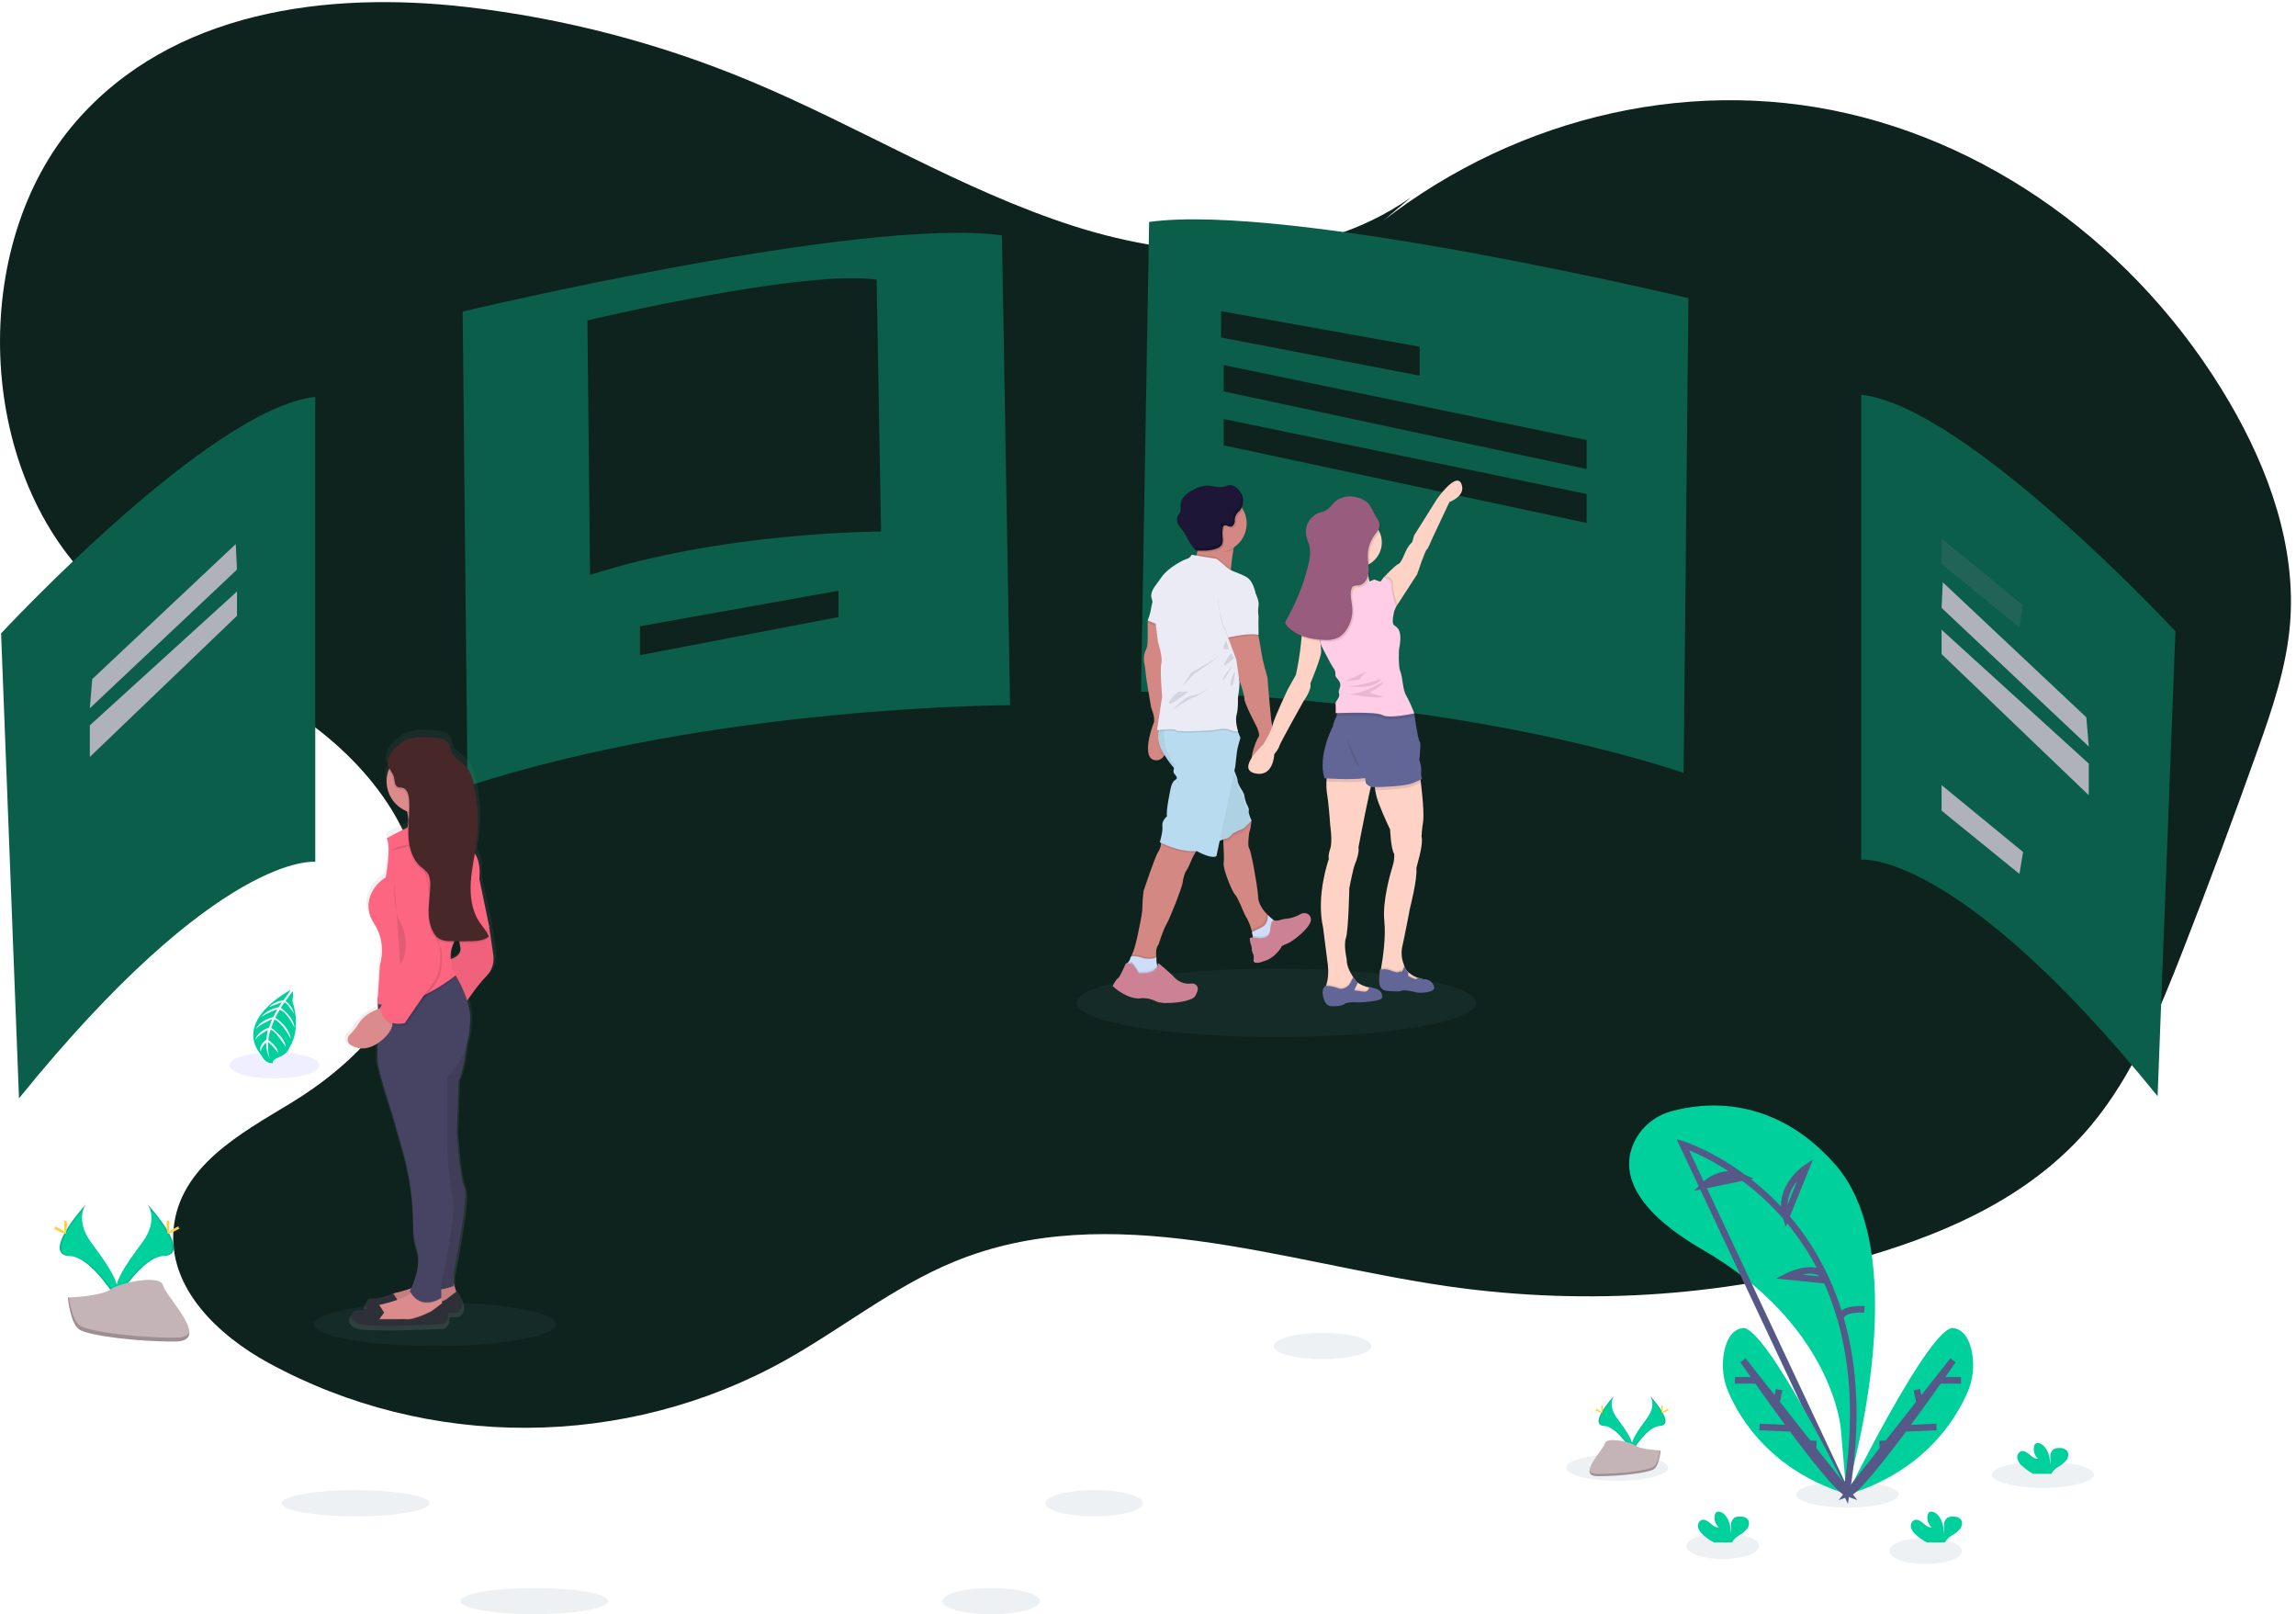 <svg width="175" height="123" viewBox="0 0 175 123" fill="none" xmlns="http://www.w3.org/2000/svg">
<g clip-path="url(#clip0)">
<path d="M107.54 15.04C100.048 20.286 90.33 19.947 81.813 17.217C73.297 14.487 65.473 9.627 57.176 6.174C50.26 3.289 42.974 1.389 35.53 0.53C24.954 -0.679 13.145 0.795 5.777 9.28C-2.428 18.723 -1.798 35.76 7.073 44.434C11.588 48.844 17.499 51.008 22.654 54.451C27.809 57.893 32.584 63.607 32.146 70.249C31.739 76.405 27.013 81.122 22.123 84.085C18.343 86.375 13.689 88.875 13.233 93.615C12.793 98.204 16.707 101.799 20.444 103.843C32.637 110.514 47.66 110.449 59.81 103.681C64.142 101.259 68.121 98.045 72.665 96.169C84.596 91.225 97.745 96.203 110.379 98.022C121.114 99.56 132.055 98.764 142.455 95.688C148.711 93.839 154.992 91.014 159.387 85.751C162.557 81.955 164.532 77.153 166.385 72.409C168.364 67.345 170.265 62.25 172.086 57.127C173.18 54.049 174.256 50.909 174.54 47.614C175.052 41.644 172.894 35.744 169.956 30.704C162.978 18.734 151.227 10.322 138.5 8.185C125.774 6.048 112.31 10.222 102.44 19.354" fill="#0E231E"/>
<path d="M87.585 16.913L86.968 52.715C86.968 52.715 109.311 52.715 128.322 58.887L128.692 22.719C128.692 22.719 98.202 15.43 87.585 16.913ZM76.368 17.938L76.986 53.74C76.986 53.74 54.643 53.74 35.634 59.912L35.263 23.744C35.263 23.744 65.753 16.464 76.368 17.938Z" fill="#0B5E49"/>
<path d="M66.819 21.305L67.151 40.503C67.151 40.503 55.163 40.503 44.973 43.813L44.773 24.417C44.773 24.417 61.126 20.514 66.819 21.305Z" fill="#0E231E"/>
<path d="M141.86 30.082V65.51C141.86 65.51 149.15 64.644 164.451 83.532L165.809 48.104C165.809 48.104 149.884 30.945 141.86 30.082ZM24.03 30.244V65.672C24.03 65.672 16.746 64.806 1.448 83.694L0.083 48.266C0.083 48.266 16.006 31.107 24.029 30.244H24.03Z" fill="#0B5E49"/>
<path d="M93.069 23.712L108.205 26.419V28.624L93.069 25.717V23.712Z" fill="#0E231E"/>
<path d="M63.909 45.015L48.775 47.722V49.927L63.909 47.02V45.015ZM93.27 27.822L120.933 33.536V35.74L93.27 29.827V27.822ZM93.27 31.932L120.933 37.644V39.85L93.27 33.936V31.932Z" fill="#0E231E"/>
<path opacity="0.2" d="M147.987 41.036V42.982L153.921 47.803L154.2 46.134L147.987 41.036Z" fill="#7C7E8C"/>
<path d="M147.987 59.828V61.774L153.921 66.595L154.2 64.926L147.987 59.828ZM148.08 44.373L147.987 46.321L159.205 56.888L159.021 54.664L148.08 44.373ZM147.987 47.99V49.843L159.205 60.598V58.188L147.987 47.99Z" fill="#B0B2BA"/>
<path d="M17.97 41.457L18.063 43.405L6.846 53.972L7.031 51.748L17.97 41.457ZM18.063 45.073V46.927L6.846 57.682V55.272L18.063 45.073Z" fill="#B0B2BA"/>
<path opacity="0.1" d="M33.147 102.569C38.247 102.569 42.381 101.825 42.381 100.907C42.381 99.989 38.247 99.245 33.147 99.245C28.047 99.245 23.913 99.989 23.913 100.907C23.913 101.825 28.047 102.569 33.147 102.569Z" fill="#4E6F8A"/>
<path d="M11.248 91.768C11.248 91.768 12.137 92.931 10.836 94.684C9.536 96.437 8.463 97.924 8.892 99.019C8.892 99.019 10.854 95.757 12.456 95.711C14.058 95.666 13.006 93.738 11.248 91.768Z" fill="#00D09C"/>
<path opacity="0.1" d="M11.248 91.768C11.326 91.88 11.387 92.003 11.429 92.133C12.988 93.963 13.819 95.673 12.32 95.716C10.925 95.755 9.242 98.251 8.85 98.882C8.863 98.929 8.88 98.977 8.897 99.024C8.897 99.024 10.859 95.761 12.461 95.716C14.063 95.671 13.005 93.738 11.248 91.768Z" fill="black"/>
<path d="M12.902 93.252C12.902 93.662 12.856 93.994 12.8 93.994C12.743 93.994 12.696 93.662 12.696 93.252C12.696 92.842 12.754 93.035 12.811 93.035C12.868 93.035 12.901 92.841 12.901 93.252H12.902Z" fill="#FFD037"/>
<path d="M13.47 93.738C13.11 93.934 12.796 94.052 12.769 94.004C12.741 93.955 13.012 93.754 13.371 93.558C13.731 93.362 13.589 93.505 13.616 93.558C13.644 93.612 13.83 93.544 13.47 93.738Z" fill="#FFD037"/>
<path d="M6.546 91.768C6.546 91.768 5.66 92.928 6.956 94.689C8.252 96.449 9.33 97.929 8.9 99.024C8.9 99.024 6.938 95.761 5.336 95.716C3.734 95.671 4.79 93.738 6.546 91.768Z" fill="#00D09C"/>
<path opacity="0.1" d="M6.546 91.768C6.469 91.88 6.408 92.003 6.365 92.133C4.807 93.963 3.975 95.673 5.474 95.716C6.87 95.755 8.552 98.251 8.944 98.882C8.931 98.93 8.916 98.978 8.897 99.024C8.897 99.024 6.935 95.761 5.333 95.716C3.731 95.671 4.79 93.738 6.546 91.768Z" fill="black"/>
<path d="M4.892 93.252C4.892 93.662 4.938 93.994 4.994 93.994C5.051 93.994 5.098 93.662 5.098 93.252C5.098 92.842 5.04 93.035 4.983 93.035C4.926 93.035 4.893 92.841 4.893 93.252H4.892Z" fill="#FFD037"/>
<path d="M4.325 93.738C4.685 93.934 4.998 94.052 5.025 94.004C5.053 93.955 4.782 93.754 4.423 93.558C4.063 93.362 4.206 93.505 4.178 93.558C4.15 93.612 3.966 93.544 4.325 93.738Z" fill="#FFD037"/>
<path d="M5.174 98.872C5.174 98.872 7.663 98.796 8.414 98.262C9.166 97.726 12.241 97.09 12.427 97.947C12.613 98.804 16.166 102.206 13.357 102.228C10.547 102.251 6.83 101.791 6.081 101.334C5.333 100.877 5.174 98.872 5.174 98.872Z" fill="#C5B4B7"/>
<path opacity="0.2" d="M13.407 101.93C10.598 101.953 6.88 101.493 6.132 101.036C5.562 100.689 5.335 99.444 5.259 98.869H5.176C5.176 98.869 5.338 100.876 6.081 101.331C6.825 101.786 10.548 102.248 13.357 102.225C14.167 102.225 14.449 101.93 14.433 101.503C14.321 101.763 14.011 101.926 13.407 101.93Z" fill="black"/>
<path opacity="0.1" d="M97.281 79.025C105.691 79.025 112.509 77.857 112.509 76.417C112.509 74.977 105.691 73.809 97.281 73.809C88.871 73.809 82.053 74.977 82.053 76.417C82.053 77.857 88.871 79.025 97.281 79.025Z" fill="#4E6F8A"/>
<path d="M94.21 41.216C94.135 41.374 94.081 41.541 94.047 41.713L94.018 41.849C93.912 42.438 93.839 43.032 93.798 43.629C93.798 43.629 90.284 43.395 90.893 42.805C91.05 42.642 91.163 42.441 91.217 42.222C91.272 42.014 91.306 41.8 91.319 41.585V41.472C91.327 41.229 91.316 40.986 91.285 40.745C91.285 40.745 92.427 40.745 93.289 40.837C93.869 40.903 94.321 41.018 94.209 41.216H94.21ZM88.118 57.936C86.921 57.897 87.804 55.404 87.942 55.069C88.079 54.733 87.738 53.912 87.738 53.912C87.738 53.912 87.333 51.537 87.333 51.382C87.312 51.058 87.266 50.736 87.196 50.419C87.154 50.096 87.21 49.767 87.358 49.476C87.496 49.261 87.475 48.397 87.475 48.397V47.28L87.742 46.927L88.424 47.575L88.614 47.753L88.948 49.003L88.829 50.795L88.766 52.54L89.179 54.954C89.179 54.954 89.324 57.977 88.119 57.936H88.118Z" fill="#D38884"/>
<path opacity="0.1" d="M88.497 47.871L87.477 47.447V47.281L87.742 46.928L88.426 47.573L88.497 47.871Z" fill="black"/>
<path d="M88.028 45.318C87.897 45.64 87.801 45.976 87.744 46.319C87.691 46.649 87.602 46.971 87.477 47.279L88.611 47.751L88.028 45.318Z" fill="#EBEBF5"/>
<path d="M97.06 70.102L96.967 70.303C96.967 70.303 96.865 70.969 96.865 70.985C96.865 71.001 96.57 71.445 96.57 71.445L95.83 71.607L95.515 71.568C95.499 71.385 95.471 71.203 95.431 71.024C95.325 70.553 95.138 70.104 94.877 69.697C94.877 69.697 94.327 68.343 94.132 68.167C93.936 67.99 93.189 66.203 93.268 65.772C93.31 65.535 93.276 64.742 93.238 64.081C93.205 63.541 93.169 63.088 93.169 63.088L95.034 61.986L95.251 62.328L95.381 62.53C95.381 62.53 95.381 62.57 95.373 62.634V62.658C95.352 62.934 95.297 63.205 95.211 63.468C95.211 63.468 95.071 64.47 95.211 64.646C95.35 64.823 95.794 67.183 95.893 68.275V68.374C95.932 68.876 96.243 69.323 96.555 69.65C96.711 69.814 96.88 69.965 97.06 70.102Z" fill="#D38884"/>
<path opacity="0.1" d="M95.515 71.565L95.829 71.604L96.569 71.442C96.569 71.442 96.865 70.996 96.865 70.982C96.865 70.967 96.967 70.3 96.967 70.3L97.061 70.099L97.072 70.075C96.891 69.95 96.721 69.809 96.563 69.655C96.545 69.639 96.528 69.623 96.511 69.605C96.495 69.587 96.617 70.253 96.053 70.543C95.779 70.683 95.554 70.793 95.397 70.867L95.515 71.565Z" fill="black"/>
<path d="M97.19 70.196L97.085 70.421C97.085 70.421 96.983 71.087 96.983 71.103C96.983 71.12 96.688 71.563 96.688 71.563L95.948 71.725L95.522 71.675C95.522 71.589 95.507 71.468 95.486 71.32C95.472 71.221 95.453 71.123 95.431 71.026C95.593 70.953 95.844 70.833 96.166 70.666C96.732 70.376 96.625 69.728 96.625 69.728C96.747 69.85 96.876 69.965 97.012 70.071C97.09 70.127 97.153 70.171 97.19 70.196Z" fill="#CEDDF9"/>
<path opacity="0.1" d="M97.19 70.196L97.085 70.421C97.085 70.421 96.983 71.087 96.983 71.103C96.983 71.12 96.688 71.563 96.688 71.563L95.948 71.725L95.522 71.675C95.522 71.589 95.507 71.468 95.486 71.32C95.576 71.325 95.666 71.337 95.755 71.358C95.755 71.358 96.765 71.573 96.815 70.773C96.844 70.319 96.938 70.141 97.012 70.071C97.09 70.127 97.153 70.171 97.19 70.196Z" fill="black"/>
<path d="M97.116 70.143C97.116 70.143 96.865 70.088 96.814 70.886C96.764 71.685 95.755 71.471 95.755 71.471C95.755 71.471 95.259 71.348 95.255 71.554C95.271 71.744 95.315 71.931 95.387 72.108C95.387 72.108 95.417 72.584 95.51 72.698C95.604 72.811 95.544 73.232 95.544 73.232C95.544 73.232 95.584 73.546 96.364 73.232C96.364 73.232 97.061 73.088 97.639 72.222C97.659 72.192 97.571 72.103 98.076 71.922C98.582 71.74 100.02 70.577 99.916 70.008C99.905 69.914 99.867 69.825 99.805 69.753C99.745 69.68 99.664 69.627 99.573 69.6C99.497 69.58 99.418 69.575 99.341 69.586C99.263 69.596 99.189 69.622 99.121 69.662C98.984 69.736 98.843 69.8 98.698 69.856C98.506 69.934 98.303 69.982 98.096 70C97.938 70.014 97.781 70.044 97.628 70.09C97.465 70.153 97.288 70.172 97.116 70.143Z" fill="#CC8294"/>
<path d="M91.394 64.644C91.283 64.736 91.186 64.846 91.109 64.968C90.824 65.404 90.652 66.013 90.461 66.276C90.211 66.616 90.137 67.277 90.137 67.277C90.07 67.711 89.15 70.031 88.901 70.442C88.651 70.854 88.305 71.973 88.305 71.973C88.092 72.239 88.105 72.634 88.126 72.823C88.126 72.855 88.126 72.881 88.136 72.898C88.146 72.916 88.136 72.929 88.136 72.929V72.94L87.796 73.519L86.714 73.369L86.154 72.989C86.201 72.915 86.241 72.837 86.276 72.757C86.576 72.09 86.788 70.897 86.788 70.897C86.788 70.897 87.09 69.537 87.067 69.219C87.074 68.786 87.104 68.354 87.156 67.923C87.156 67.923 88.008 65.323 88.28 64.903C88.394 64.736 88.464 64.543 88.484 64.343C88.489 64.303 88.489 64.262 88.484 64.222L88.851 63.857C88.851 63.857 91.864 64.27 91.394 64.644Z" fill="#D38884"/>
<path opacity="0.1" d="M88.147 72.816V72.944L87.807 73.522L86.725 73.372L86.166 72.992C86.212 72.918 86.253 72.841 86.288 72.761C86.56 72.683 87.182 72.903 87.182 72.903C87.182 72.903 87.854 73.031 88.138 72.825C88.138 72.824 88.141 72.819 88.148 72.815L88.147 72.816Z" fill="black"/>
<path d="M87.883 74.36L86.785 74.622L85.777 73.877L85.829 73.457C85.912 73.406 85.985 73.339 86.041 73.259C86.098 73.18 86.138 73.09 86.159 72.994C86.218 72.684 87.175 73.024 87.175 73.024C87.175 73.024 87.875 73.156 88.147 72.934C88.128 73.137 88.146 73.343 88.199 73.54C88.225 73.636 88.282 73.721 88.361 73.781C88.641 73.974 87.883 74.36 87.883 74.36Z" fill="#CEDDF9"/>
<path opacity="0.1" d="M87.883 74.36L86.785 74.622L85.777 73.877L85.829 73.457C85.9 73.414 85.962 73.359 86.014 73.295H86.234C86.396 73.311 86.801 74.032 86.801 74.032C87.796 74.099 88.097 73.773 88.199 73.533C88.225 73.629 88.282 73.715 88.361 73.775C88.641 73.975 87.883 74.36 87.883 74.36Z" fill="black"/>
<path d="M86.801 74.154C86.801 74.154 86.403 73.433 86.234 73.418C86.092 73.41 85.949 73.41 85.807 73.418C85.807 73.418 85.366 74.463 85.204 74.552C85.042 74.642 84.805 75.142 84.805 75.142C84.805 75.142 85.972 76.276 87.099 76.054C87.459 76.059 87.813 76.147 88.133 76.312C88.654 76.584 90.833 76.378 91.099 75.9C91.297 75.54 91.376 75.28 91.201 75.09C91.149 75.036 91.085 74.995 91.013 74.97C90.942 74.946 90.866 74.939 90.791 74.95C90.517 74.988 89.901 74.982 89.362 74.32C89.362 74.32 88.368 73.409 88.287 73.407C88.206 73.405 88.353 74.257 86.801 74.154Z" fill="#CC8294"/>
<path opacity="0.1" d="M95.382 62.649L95.374 62.659C95.306 62.733 94.827 63.259 94.681 63.297C94.44 63.388 94.204 63.492 93.975 63.609C93.975 63.609 93.68 64.003 93.445 64.022C93.374 64.032 93.304 64.051 93.237 64.077C93.205 63.538 93.169 63.084 93.169 63.084L95.034 61.986L95.251 62.328C95.3 62.466 95.355 62.594 95.373 62.634L95.383 62.649H95.382Z" fill="black"/>
<path d="M88.604 55.069C88.604 55.069 87.879 56.015 88.604 57.27C88.994 57.976 89.499 58.613 90.096 59.154L92.568 64.277C92.568 64.277 93.216 63.924 93.453 63.904C93.689 63.884 93.983 63.493 93.983 63.493C94.212 63.375 94.448 63.27 94.689 63.178C94.851 63.139 95.39 62.53 95.39 62.53C95.39 62.53 95.12 61.942 95.18 61.785C95.24 61.628 95.003 61.235 95.003 61.235C94.929 61.038 94.875 60.834 94.841 60.627C94.841 60.465 94.585 60.097 94.585 60.097C94.585 60.097 94.331 59.703 94.331 59.488C94.331 59.273 93.951 58.422 93.951 58.422L93.851 54.696L88.604 55.069Z" fill="#B8DBEF"/>
<path opacity="0.05" d="M95.382 62.834C95.382 62.834 94.838 63.442 94.681 63.482C94.44 63.574 94.204 63.679 93.975 63.797C93.975 63.797 93.68 64.189 93.445 64.208C93.276 64.243 93.112 64.301 92.959 64.381C92.749 64.477 92.559 64.581 92.559 64.581L90.085 59.458C89.869 59.269 89.668 59.064 89.484 58.843C89.149 58.448 88.851 58.023 88.593 57.574C88.31 57.119 88.209 56.573 88.311 56.047C88.357 55.805 88.453 55.577 88.593 55.374L90.353 55.25L93.856 55L93.886 56.103L93.95 58.726C93.95 58.726 94.007 58.857 94.078 59.031C94.19 59.271 94.272 59.525 94.323 59.786C94.323 60.003 94.577 60.395 94.577 60.395C94.577 60.395 94.833 60.767 94.833 60.925C94.868 61.132 94.922 61.336 94.995 61.534C94.995 61.534 95.232 61.926 95.173 62.081C95.115 62.237 95.383 62.834 95.383 62.834H95.382Z" fill="black"/>
<path opacity="0.1" d="M91.394 64.644C91.283 64.736 91.186 64.846 91.109 64.968C90.041 65.046 88.8 64.482 88.478 64.333C88.483 64.293 88.483 64.252 88.478 64.212L88.844 63.847C88.844 63.847 91.864 64.27 91.394 64.644Z" fill="black"/>
<path d="M94.543 56.23C94.543 56.23 94.381 56.78 94.328 57.014C94.274 57.249 94.151 58.409 94.151 58.409L94.083 58.733L92.963 64.079L92.717 65.241C92.287 65.477 91.207 64.847 91.207 64.847C89.95 64.987 88.4 64.181 88.4 64.181C88.4 64.181 88.654 63.357 88.596 62.945C88.538 62.534 88.949 62.198 88.949 62.198C88.852 61.826 89.204 60.196 89.204 60.196C89.204 60.196 89.284 59.588 89.578 59.431C89.873 59.274 89.539 59.039 89.46 58.9C89.432 58.78 89.442 58.654 89.487 58.54C89.513 58.45 89.543 58.36 89.577 58.273C88.829 57.525 88.714 56.355 88.713 55.705C88.711 55.547 88.717 55.389 88.733 55.231L90.353 54.947L93.893 54.328L94.255 55.44L94.345 55.718L94.543 56.23Z" fill="#B8DBEF"/>
<path opacity="0.1" d="M94.21 41.216C94.135 41.374 94.081 41.541 94.047 41.713L94.018 41.849C93.676 42.071 93.466 42.073 93.028 42.073C92.878 42.073 92.794 41.785 92.651 41.749C92.651 41.749 92.437 40.978 92.377 41.628C91.966 41.543 91.611 41.864 91.319 41.584V41.47C91.327 41.227 91.316 40.984 91.285 40.743C91.285 40.743 92.427 40.743 93.289 40.835C93.869 40.903 94.321 41.018 94.209 41.216H94.21Z" fill="black"/>
<path d="M95.02 39.894C95.02 40.218 94.947 40.539 94.808 40.832C94.668 41.125 94.466 41.383 94.214 41.588C93.963 41.793 93.669 41.94 93.354 42.017C93.039 42.095 92.711 42.102 92.393 42.037C91.988 41.954 91.615 41.757 91.316 41.471C91.018 41.184 90.808 40.818 90.709 40.416C90.611 40.015 90.628 39.593 90.759 39.201C90.89 38.809 91.13 38.462 91.451 38.2C91.771 37.939 92.159 37.773 92.57 37.724C92.981 37.674 93.397 37.742 93.771 37.919C94.144 38.096 94.46 38.376 94.681 38.726C94.902 39.075 95.02 39.48 95.02 39.894Z" fill="#D38884"/>
<path opacity="0.1" d="M93.822 43.332C93.806 43.513 93.798 43.63 93.798 43.63C93.798 43.63 90.284 43.395 90.893 42.805C91.05 42.642 91.163 42.441 91.217 42.222L92.742 42.472C92.742 42.472 93.172 42.805 93.506 43.12C93.601 43.204 93.708 43.276 93.822 43.332ZM94.347 55.83C94.193 55.85 94.035 55.839 93.885 55.796C93.82 55.775 93.758 55.747 93.699 55.713C93.404 55.537 92.424 55.753 92.424 55.753C92.424 55.753 89.754 55.93 89.636 55.753C89.57 55.652 89.098 55.666 88.713 55.697C88.551 55.71 88.413 55.727 88.314 55.737C88.36 55.495 88.456 55.266 88.596 55.064L90.356 54.939L93.896 54.32L94.256 55.432C94.28 55.566 94.31 55.699 94.347 55.83Z" fill="black"/>
<path d="M92.737 42.59L90.822 42.276C90.788 42.351 90.739 42.419 90.676 42.473C90.614 42.527 90.54 42.567 90.461 42.59C90.206 42.648 89.068 43.238 88.557 43.944L88.047 44.652C88.047 44.652 87.634 45.162 87.772 45.574C87.909 45.985 88.066 47.38 88.066 47.38L88.262 48.93C88.262 48.93 88.635 50.05 88.518 50.54C88.402 51.032 88.577 53.092 88.577 53.092L88.185 55.644C88.185 55.644 89.518 55.467 89.643 55.644C89.767 55.82 92.431 55.644 92.431 55.644C92.431 55.644 93.403 55.427 93.706 55.604C93.904 55.71 94.131 55.751 94.354 55.722C94.354 55.722 94.119 54.912 94.254 54.466C94.391 54.021 94.354 53.189 94.354 53.189C94.354 53.189 94.55 51.992 94.451 51.777C94.352 51.561 94.668 50.776 94.668 50.776L95.708 45.3C95.708 45.3 95.582 44.318 95.026 43.985C94.47 43.651 93.843 43.552 93.51 43.239C93.176 42.927 92.737 42.589 92.737 42.589V42.59Z" fill="#EBEBF5"/>
<path d="M93.626 47.988V48.636L94.231 50.266L94.449 51.776C94.449 51.776 94.843 52.856 94.843 53.235C94.843 53.614 95.803 55.414 95.803 55.414C95.803 55.414 96.066 56.023 95.935 56.139C95.804 56.256 94.666 58.849 96.097 58.77C97.527 58.693 97.078 55.984 97.078 55.984L96.882 54.806C96.882 54.806 96.607 51.861 96.607 51.646C96.607 51.646 96.254 50.39 96.215 50.115C96.176 49.839 95.92 48.446 95.92 48.446L95.705 47.544L93.626 47.988Z" fill="#D38884"/>
<path opacity="0.1" d="M92.938 50.029L90.804 51.25L90.142 52.251L91.025 51.354L92.938 50.029ZM92.291 52.368C92.291 52.368 91.319 53.002 90.863 53.002C90.406 53.002 89.346 54.09 89.346 54.09C89.346 54.09 90.848 53.118 90.966 53.149C91.084 53.179 92.291 52.369 92.291 52.369V52.368ZM89.803 52.707C89.803 52.707 88.891 53.531 89.126 53.62C89.361 53.71 90.584 52.707 90.584 52.707H89.804H89.803ZM93.837 49.763C93.837 49.763 93.131 50.721 93.322 50.706C93.512 50.691 94.057 50.146 94.057 50.146L93.837 49.763ZM93.939 50.706C93.939 50.706 93.174 51.574 93.203 51.795C93.233 52.015 93.939 50.706 93.939 50.706ZM94.132 51.14C94.132 51.14 93.617 52.06 93.837 52.251C94.057 52.443 94.132 51.141 94.132 51.141V51.14ZM93.464 48.777C93.464 48.777 93.08 49.425 93.361 49.468C93.641 49.512 93.668 49.468 93.668 49.468L93.464 48.777ZM93.571 46.407C93.475 46.803 93.344 47.19 93.179 47.562C93.118 47.372 93.067 47.179 93.027 46.983C93.188 46.773 93.371 46.58 93.571 46.407ZM94.74 38.82C94.702 38.903 94.652 38.979 94.592 39.048C94.492 39.139 94.402 39.241 94.326 39.353C94.266 39.52 94.234 39.696 94.231 39.873C94.201 40.048 94.091 40.243 93.907 40.247C93.816 40.24 93.728 40.213 93.647 40.17C93.607 40.149 93.562 40.139 93.518 40.141C93.473 40.142 93.429 40.155 93.39 40.178C93.339 40.23 93.309 40.299 93.307 40.372C93.285 40.524 93.276 40.678 93.281 40.832C93.281 40.894 93.281 40.954 93.291 41.015C93.336 41.209 93.324 41.411 93.257 41.598C93.173 41.734 93.045 41.837 92.894 41.89C92.731 41.958 92.56 42.005 92.385 42.033C92.053 42.073 91.717 42.084 91.383 42.065C91.352 42.066 91.321 42.061 91.292 42.05C91.278 42.044 91.265 42.036 91.253 42.026C91.29 41.842 91.31 41.655 91.313 41.467C91.088 41.249 90.913 40.985 90.799 40.693C90.684 40.401 90.635 40.087 90.652 39.774C90.67 39.461 90.754 39.156 90.9 38.878C91.046 38.601 91.251 38.358 91.499 38.166C91.747 37.975 92.033 37.839 92.338 37.767C92.644 37.696 92.961 37.691 93.268 37.753C93.575 37.815 93.866 37.943 94.12 38.127C94.373 38.311 94.585 38.547 94.739 38.82H94.74Z" fill="black"/>
<path d="M93.826 36.968C93.625 36.948 93.436 37.054 93.237 37.098C92.831 37.188 92.415 37.002 91.997 37.004C91.637 37.024 91.287 37.129 90.976 37.309C90.724 37.428 90.494 37.589 90.296 37.785C90.096 37.985 89.981 38.252 89.972 38.533C89.999 38.695 89.994 38.86 89.957 39.019C89.915 39.099 89.865 39.176 89.807 39.246C89.755 39.329 89.722 39.422 89.711 39.52C89.699 39.617 89.708 39.715 89.738 39.808C89.822 39.993 89.935 40.162 90.074 40.31C90.343 40.656 90.511 41.069 90.752 41.435C90.858 41.594 90.976 41.744 91.106 41.883C91.127 41.908 91.153 41.928 91.182 41.943C91.21 41.953 91.241 41.958 91.271 41.956C91.783 41.971 92.312 41.982 92.784 41.781C92.935 41.729 93.063 41.626 93.147 41.49C93.215 41.303 93.227 41.1 93.182 40.907C93.161 40.691 93.166 40.474 93.197 40.259C93.199 40.187 93.229 40.117 93.28 40.066C93.319 40.042 93.363 40.029 93.408 40.028C93.454 40.026 93.499 40.037 93.539 40.058C93.619 40.1 93.706 40.126 93.796 40.135C93.973 40.135 94.085 39.935 94.12 39.76C94.1 39.603 94.124 39.443 94.188 39.298C94.251 39.153 94.353 39.027 94.482 38.935C94.728 38.623 94.81 38.212 94.704 37.829C94.587 37.464 94.231 37.009 93.826 36.969V36.968Z" fill="#1E1637"/>
<path opacity="0.1" d="M95.927 46.272C95.884 46.54 95.884 46.814 95.927 47.082C95.907 47.299 95.927 48.496 95.927 48.496C95.279 48.299 93.631 48.692 93.631 48.692L93.435 48.104C93.323 47.959 93.24 47.794 93.189 47.618C93.128 47.428 93.077 47.234 93.037 47.038C92.951 46.631 92.887 46.219 92.844 45.805C92.761 45.182 93.689 44.509 94.393 44.137C95.096 43.764 95.711 45.354 95.711 45.354C95.711 45.354 96.004 45.964 95.927 46.272Z" fill="black"/>
<path d="M95.927 46.16C95.884 46.428 95.884 46.702 95.927 46.97C95.907 47.186 95.927 48.383 95.927 48.383C95.279 48.187 93.631 48.579 93.631 48.579L93.435 47.991C93.323 47.846 93.239 47.681 93.189 47.505C93.128 47.315 93.077 47.122 93.037 46.927C92.952 46.52 92.887 46.108 92.844 45.694C92.761 45.068 93.689 44.398 94.393 44.024C95.096 43.649 95.711 45.24 95.711 45.24C95.711 45.24 96.004 45.846 95.927 46.16Z" fill="#EBEBF5"/>
<path opacity="0.2" d="M94.68 37.829C94.647 37.718 94.599 37.611 94.537 37.513C94.547 37.54 94.557 37.566 94.564 37.593C94.671 37.977 94.588 38.388 94.342 38.7C94.213 38.792 94.112 38.918 94.049 39.063C93.986 39.208 93.963 39.368 93.982 39.525C93.954 39.7 93.842 39.892 93.657 39.899C93.566 39.891 93.478 39.865 93.397 39.821C93.357 39.8 93.313 39.79 93.268 39.791C93.223 39.793 93.179 39.806 93.14 39.829C93.089 39.881 93.06 39.951 93.058 40.024C93.027 40.239 93.022 40.456 93.043 40.672C93.061 40.869 93.1 41.082 93.007 41.257C92.922 41.391 92.795 41.494 92.645 41.548C92.173 41.749 91.643 41.738 91.131 41.723C91.101 41.724 91.071 41.719 91.042 41.709C91.013 41.695 90.987 41.675 90.966 41.649C90.835 41.51 90.717 41.359 90.613 41.199C90.372 40.834 90.203 40.422 89.934 40.076C89.861 39.982 89.772 39.889 89.712 39.79V39.81C89.795 39.995 89.908 40.165 90.048 40.312C90.315 40.657 90.485 41.07 90.725 41.436C90.83 41.596 90.949 41.746 91.08 41.886C91.1 41.91 91.126 41.93 91.154 41.945C91.183 41.955 91.213 41.959 91.244 41.958C91.755 41.973 92.287 41.984 92.756 41.783C92.907 41.73 93.035 41.627 93.119 41.491C93.187 41.305 93.199 41.102 93.155 40.908C93.135 40.692 93.14 40.475 93.169 40.26C93.173 40.188 93.202 40.119 93.252 40.067C93.291 40.043 93.335 40.029 93.381 40.028C93.427 40.027 93.472 40.037 93.512 40.059C93.592 40.102 93.679 40.128 93.769 40.137C93.947 40.137 94.057 39.937 94.093 39.761C94.096 39.584 94.128 39.408 94.188 39.241C94.264 39.129 94.353 39.027 94.454 38.937C94.576 38.783 94.661 38.603 94.7 38.41C94.74 38.218 94.733 38.019 94.681 37.829H94.68Z" fill="black"/>
<path d="M110.474 38.255L109.074 41.229C109.074 41.229 108.869 41.788 108.736 41.892C108.603 41.995 108.016 43.762 108.016 43.762L106.513 46.074L106.411 46.236L105.823 46.074L105.41 44.532L105.434 44.085V44.028C105.434 44.028 106.361 43.056 106.568 42.983C106.568 42.983 106.73 43.003 107.038 42.25C107.346 41.496 107.628 41.334 107.628 41.334L107.79 40.79L109.528 38.021C109.528 38.021 110.986 35.933 111.383 36.86C111.78 37.786 110.474 38.255 110.474 38.255ZM104.662 59.383C104.657 59.433 104.641 59.482 104.615 59.525C104.453 59.762 103.541 64.575 103.541 64.575C103.614 64.899 103.408 65.547 103.275 65.842C103.142 66.136 102.847 67.666 102.847 67.666C102.847 67.666 102.774 70.964 102.585 71.479C102.395 71.994 102.645 73.099 102.645 73.099C102.627 73.606 102.932 74.144 103.113 74.416L103.149 74.468C103.207 74.552 103.246 74.601 103.246 74.601C103.296 74.699 103.366 74.786 103.452 74.855L103.494 74.888C103.744 75.055 104.024 75.173 104.318 75.236H104.348C104.464 75.262 104.542 75.273 104.542 75.273L104.615 75.672L103.835 75.834L102.348 75.936C102.348 75.936 100.596 76.07 100.994 75.288C101.022 75.236 101.045 75.182 101.065 75.126C101.081 75.088 101.095 75.049 101.105 75.009C101.345 74.259 101.184 73.347 101.184 73.347L100.845 70.684C100.286 68.21 101.284 65.458 101.284 65.458C101.284 65.458 101.198 65.238 101.389 64.678C101.58 64.12 101.389 62.896 101.389 62.896C101.389 62.896 101.287 61.322 101.154 60.543C101.102 60.215 101.084 59.882 101.101 59.55C101.107 59.355 101.125 59.162 101.154 58.97L104.509 58.524C104.509 58.524 104.702 59.07 104.662 59.383Z" fill="#FFD2C6"/>
<path opacity="0.1" d="M104.615 75.675L103.835 75.837L102.348 75.939C102.348 75.939 100.596 76.074 100.994 75.291C101.022 75.239 101.045 75.185 101.065 75.129C101.081 75.091 101.095 75.052 101.105 75.012C101.41 75.022 101.71 75.082 101.994 75.191C102.493 75.383 102.868 74.881 102.868 74.881L103.111 74.418L103.147 74.352C103.205 74.436 103.244 74.484 103.244 74.484C103.303 74.598 103.388 74.696 103.492 74.771L103.45 74.857L103.215 75.353C103.215 75.353 103.516 75.383 103.928 75.45C104.008 75.471 104.092 75.46 104.165 75.421C104.237 75.382 104.291 75.316 104.317 75.238H104.346C104.462 75.264 104.54 75.275 104.54 75.275L104.615 75.675Z" fill="black"/>
<path d="M105.336 76.041C105.277 76.307 103.636 76.388 103.636 76.388C103.636 76.388 102.723 76.3 102.466 76.513C102.211 76.725 101.457 76.675 101.428 76.675C101.399 76.675 101.002 76.66 100.847 75.947C100.691 75.234 101.049 75.137 101.065 75.126C101.383 75.13 101.697 75.191 101.994 75.306C102.493 75.498 102.868 74.996 102.868 74.996L103.147 74.466C103.205 74.551 103.244 74.599 103.244 74.599C103.303 74.713 103.388 74.811 103.492 74.886L103.215 75.468C103.215 75.468 103.516 75.498 103.928 75.563C103.981 75.575 104.036 75.575 104.089 75.562C104.142 75.549 104.191 75.523 104.231 75.487C104.272 75.451 104.304 75.406 104.324 75.355C104.344 75.305 104.352 75.25 104.346 75.196C104.346 75.196 104.602 75.27 104.919 75.358C105.062 75.399 105.184 75.492 105.261 75.618C105.338 75.745 105.365 75.896 105.336 76.041Z" fill="#626696"/>
<path d="M108.428 62.892C108.389 63.127 108.348 63.736 108.348 63.736C108.487 64.246 108.133 65.458 108.133 65.458L107.957 66.149C108.035 67.032 107.471 69.192 107.471 69.192C107.471 69.192 107.093 71.194 106.897 72.058C106.78 72.538 106.816 73.042 107 73.5L107.015 73.536C107.015 73.552 107.023 73.568 107.026 73.584C107.068 73.73 107.141 73.864 107.241 73.978C107.273 74.017 107.309 74.053 107.347 74.086C107.532 74.25 107.743 74.38 107.972 74.472L108.072 74.511C108.174 74.549 108.278 74.581 108.384 74.608H108.419L108.34 75.071L107.3 74.804L105.907 74.352L105.231 73.973C105.231 73.973 105.231 73.936 105.252 73.865V73.852C105.252 73.821 105.265 73.785 105.273 73.743C105.38 73.136 105.646 71.436 105.513 70.179C105.351 68.629 105.999 66.489 106.15 65.98C106.244 65.688 106.284 65.382 106.268 65.076C106.012 64.703 105.954 63.211 105.954 63.211C105.954 63.211 105.482 62.249 105.094 61.229C104.965 60.896 104.871 60.55 104.814 60.197C104.768 59.948 104.749 59.696 104.757 59.443C104.757 59.443 107.917 56.558 108.264 59.351L108.298 59.625C108.606 62.192 108.466 62.662 108.429 62.891L108.428 62.892Z" fill="#FFD2C6"/>
<path opacity="0.1" d="M108.428 74.622L108.348 75.085L107.308 74.818L105.916 74.366L105.23 73.974C105.23 73.974 105.23 73.937 105.251 73.866V73.853C105.251 73.822 105.264 73.786 105.272 73.744H105.37C105.568 73.724 105.767 73.752 105.953 73.824C106.18 73.908 106.478 74.004 106.538 73.964C106.643 73.919 106.757 73.899 106.871 73.906L107.016 73.582L107.038 73.533C107.082 73.653 107.148 73.763 107.231 73.857C107.266 73.898 107.303 73.937 107.343 73.972V74.084L107.335 74.246C107.49 74.346 107.659 74.423 107.835 74.476C107.881 74.487 107.929 74.487 107.975 74.476L108.073 74.516C108.176 74.553 108.28 74.586 108.386 74.612L108.428 74.622Z" fill="black"/>
<path d="M107.907 75.615C107.617 75.532 106.917 75.398 106.803 75.502C106.69 75.605 105.72 75.502 105.72 75.502C105.618 75.5 105.519 75.472 105.431 75.421C105.343 75.369 105.27 75.296 105.219 75.208C105.016 74.894 105.18 73.878 105.18 73.878H105.251L105.371 73.866C105.569 73.846 105.769 73.873 105.954 73.943C106.181 74.029 106.479 74.126 106.539 74.086C106.644 74.04 106.758 74.019 106.873 74.026L107.035 73.661C107.079 73.781 107.145 73.891 107.228 73.985C107.262 74.026 107.3 74.064 107.34 74.099L107.325 74.369C107.481 74.469 107.649 74.546 107.825 74.601C107.868 74.617 107.915 74.619 107.958 74.605C108.002 74.591 108.04 74.563 108.065 74.525C108.073 74.512 108.079 74.499 108.083 74.485C108.214 74.546 108.353 74.592 108.495 74.62C108.677 74.601 108.86 74.649 109.009 74.755C109.158 74.862 109.263 75.019 109.305 75.197C109.459 75.649 108.197 75.697 107.907 75.615Z" fill="#626696"/>
<path opacity="0.1" d="M104.662 59.383L104.482 59.438C104.341 59.481 104.196 59.511 104.049 59.528C103.119 59.66 101.589 59.58 101.103 59.55C101.109 59.355 101.127 59.162 101.156 58.97L104.511 58.524C104.511 58.524 104.702 59.07 104.661 59.383H104.662Z" fill="black"/>
<path d="M107.59 58.568C107.59 58.568 106.358 58.759 105.355 58.978C105.021 59.051 104.707 59.128 104.482 59.201C104.341 59.244 104.196 59.275 104.049 59.294C102.933 59.456 100.95 59.305 100.95 59.305C100.406 57.539 101.611 55.315 101.611 55.315C101.584 55.138 101.862 54.595 101.862 54.595V54.578L102.034 53.948H106.611L106.667 54.218L106.784 54.769L107.504 58.182L107.589 58.568H107.59Z" fill="#626696"/>
<path opacity="0.1" d="M108.299 59.639L108.271 59.65L107.735 59.888C107.155 60.155 105.42 60.212 104.819 60.212C104.773 59.964 104.754 59.711 104.762 59.459C104.762 59.459 107.922 56.574 108.269 59.367C108.276 59.46 108.287 59.557 108.299 59.639Z" fill="black"/>
<path d="M108.383 59.365L108.271 59.415L107.735 59.653C107.145 59.925 105.353 59.977 104.78 59.977H104.63C104.365 59.969 104.1 59.721 104.1 59.653C104.1 59.618 104.072 59.443 104.05 59.293C104.028 59.173 104.012 59.07 104.012 59.07C103.397 58.805 102.801 58.497 102.23 58.148C101.781 57.842 101.895 55.666 101.98 54.573C102.011 54.195 102.039 53.948 102.039 53.948L106.672 54.218L107.32 54.255L107.691 54.338L107.79 54.359C107.79 54.359 108.057 56.303 108.188 56.465C108.32 56.627 108.234 57.171 108.218 57.482C108.218 57.616 108.203 57.749 108.174 57.879C108.174 57.879 108.365 58.424 108.321 58.729C108.301 58.942 108.322 59.159 108.383 59.365Z" fill="#626696"/>
<path d="M103.422 43.232C104.471 43.232 105.321 42.382 105.321 41.333C105.321 40.284 104.471 39.434 103.422 39.434C102.373 39.434 101.523 40.284 101.523 41.333C101.523 42.382 102.373 43.232 103.422 43.232Z" fill="#FFD2C6"/>
<path d="M102.496 42.123C102.496 42.123 102.627 43.921 102.259 44.335C101.839 44.755 101.397 45.153 100.934 45.527L101.229 46.748L102.893 46.939L104.837 44.864L104.394 44.328C104.394 44.328 104.056 43.179 104.334 42.606C104.614 42.033 102.496 42.123 102.496 42.123Z" fill="#FFD2C6"/>
<path opacity="0.1" d="M106.513 46.074L106.411 46.236L105.823 46.074L105.41 44.532L105.434 44.085L105.556 43.91C105.556 43.91 106.204 43.925 106.176 44.514C106.149 45.03 106.444 45.878 106.513 46.074ZM107.793 54.596C107.793 54.596 107.325 54.699 106.789 54.769C106.253 54.839 105.634 54.876 105.379 54.727C104.953 54.474 102.645 54.547 101.977 54.573H101.864L102.036 53.943H106.612L106.669 54.213L107.317 54.251L107.687 54.333C107.756 54.492 107.793 54.596 107.793 54.596Z" fill="black"/>
<path d="M105.44 44.025C105.44 44.025 106.087 44.04 106.058 44.629C106.029 45.219 106.411 46.233 106.411 46.233L106.264 46.572C106.264 46.572 106.058 47.396 106.22 47.602C106.382 47.808 106.97 47.808 106.632 49.501C106.632 49.501 106.559 50.768 106.735 51.179C106.912 51.591 106.912 52.577 107.176 52.99C107.417 53.43 107.624 53.888 107.795 54.36C107.795 54.36 105.882 54.785 105.381 54.492C104.881 54.199 101.804 54.345 101.804 54.345C101.804 54.345 101.819 53.829 101.804 53.769C101.79 53.705 101.789 53.639 101.802 53.574C101.814 53.51 101.84 53.449 101.877 53.395C101.981 53.255 102.143 53.019 102.054 52.814C101.964 52.608 102.274 52.304 102.112 51.984C101.95 51.665 101.754 51.602 101.788 51.427C101.797 51.327 101.785 51.226 101.754 51.13C101.723 51.034 101.672 50.946 101.606 50.87C101.49 50.722 100.694 49.167 100.694 49.167L100.561 48.441C100.561 48.441 99.538 47.691 99.557 47.338C99.577 46.985 99.944 46.494 99.944 46.494L100.929 45.522C100.929 45.522 101.475 46.11 102.005 45.904C102.535 45.699 103.674 44.712 103.674 44.712C103.674 44.712 104.08 44.492 104.109 44.33C104.139 44.168 104.389 44.315 104.389 44.315C104.389 44.315 104.757 44.113 104.83 44.184C104.955 44.249 105.09 44.294 105.229 44.315L105.439 44.025H105.44Z" fill="#FFCDE5"/>
<path d="M99.875 47.092L99.562 47.338C99.324 47.841 99.19 48.386 99.168 48.942C99.085 49.778 98.953 50.607 98.771 51.427L98.153 52.533C98.153 52.533 97.137 54.667 97.004 55.233C96.871 55.801 96.268 56.758 96.268 56.758C96.268 56.758 94.222 58.597 95.65 58.929C97.077 59.261 97.122 57.471 97.122 57.471C97.122 57.471 97.446 57.103 97.509 56.852C97.573 56.602 99.374 53.4 99.374 53.4C99.374 53.4 100.007 52.538 99.874 52.081C99.874 52.081 100.699 50.137 100.699 49.651C100.684 49.245 100.639 48.84 100.566 48.44L100.699 47.424L99.875 47.092Z" fill="#FFD2C6"/>
<path opacity="0.1" d="M104.114 51.15C104.114 51.15 102.672 51.905 102.392 51.945C102.112 51.985 103.614 51.783 103.614 51.783L104.114 51.15ZM105.29 51.738C105.29 51.738 103.377 52.386 102.536 52.269C102.536 52.266 104.629 52.666 105.29 51.738Z" fill="black"/>
<path opacity="0.1" d="M105.41 51.95C105.41 51.95 103.686 53.034 102.672 52.857C102.672 52.857 105.042 53.329 105.41 53.077L104.35 52.784C104.35 52.784 105.527 52.161 105.41 51.95ZM103.426 37.99C103.178 37.929 102.919 37.922 102.667 37.969C102.416 38.016 102.177 38.117 101.968 38.264C101.673 38.496 101.482 38.851 101.145 39.024C100.97 39.099 100.79 39.162 100.607 39.214C100.284 39.346 100.016 39.583 99.844 39.886C99.672 40.189 99.607 40.541 99.659 40.886C99.711 41.177 99.847 41.446 99.915 41.734C100.035 42.248 99.928 42.786 99.798 43.298C99.436 44.717 98.885 46.082 98.162 47.356C98.105 47.435 98.077 47.531 98.082 47.628C98.1 47.693 98.135 47.753 98.182 47.801C98.862 48.587 99.964 48.858 101.009 48.893C101.392 48.931 101.779 48.867 102.129 48.707C102.346 48.582 102.533 48.411 102.676 48.207C103.037 47.712 103.217 47.108 103.184 46.496C103.157 46.002 102.991 45.503 103.116 45.025C103.129 44.958 103.159 44.896 103.204 44.845C103.315 44.73 103.502 44.761 103.661 44.741C104.093 44.691 104.371 44.236 104.424 43.803C104.475 43.371 104.367 42.936 104.364 42.507C104.362 41.932 104.542 41.372 104.877 40.905C105.021 40.707 105.201 40.513 105.253 40.265C105.315 39.955 105.135 39.725 104.979 39.481C104.738 39.099 104.619 38.653 104.252 38.361C104.009 38.175 103.726 38.048 103.426 37.991V37.99Z" fill="black"/>
<path d="M103.307 37.872C103.06 37.812 102.803 37.805 102.554 37.852C102.304 37.9 102.067 38 101.859 38.146C101.564 38.379 101.373 38.734 101.035 38.908C100.86 38.981 100.68 39.044 100.497 39.095C100.175 39.227 99.906 39.463 99.734 39.766C99.562 40.069 99.497 40.421 99.549 40.765C99.601 41.055 99.737 41.325 99.805 41.613C99.925 42.126 99.82 42.664 99.688 43.176C99.326 44.593 98.776 45.955 98.054 47.226C97.996 47.304 97.967 47.401 97.973 47.498C97.989 47.564 98.023 47.624 98.072 47.672C98.752 48.459 99.854 48.728 100.898 48.764C101.282 48.802 101.668 48.738 102.019 48.579C102.235 48.453 102.422 48.282 102.565 48.077C102.926 47.582 103.105 46.977 103.072 46.366C103.043 45.88 102.878 45.373 103.002 44.896C103.016 44.83 103.046 44.768 103.09 44.716C103.204 44.6 103.388 44.631 103.549 44.613C103.979 44.563 104.259 44.106 104.31 43.675C104.362 43.245 104.253 42.808 104.252 42.379C104.25 41.805 104.429 41.245 104.765 40.779C104.908 40.579 105.089 40.385 105.141 40.131C105.201 39.82 105.021 39.593 104.866 39.347C104.624 38.966 104.506 38.519 104.138 38.227C103.893 38.046 103.609 37.924 103.308 37.872H103.307Z" fill="#985C7E"/>
<path opacity="0.1" d="M102.672 56.277C102.672 56.277 103.05 58.045 103.678 58.524L102.672 56.277Z" fill="black"/>
<g opacity="0.1">
<path opacity="0.1" d="M99.66 41.163C99.64 41.094 99.618 41.025 99.594 40.957C99.62 41.027 99.636 41.088 99.661 41.163H99.66ZM105.031 39.63C105.038 39.684 105.038 39.738 105.031 39.792C104.982 40.04 104.799 40.234 104.655 40.432C104.32 40.899 104.141 41.459 104.142 42.034C104.142 42.47 104.252 42.904 104.2 43.33C104.148 43.756 103.876 44.218 103.439 44.266C103.277 44.286 103.094 44.256 102.982 44.37C102.938 44.422 102.907 44.483 102.892 44.55C102.768 45.028 102.935 45.522 102.962 46.021C102.992 46.633 102.811 47.237 102.447 47.731C102.305 47.936 102.118 48.107 101.901 48.231C101.551 48.391 101.165 48.455 100.781 48.417C99.76 48.383 98.676 48.119 97.989 47.362C97.971 47.407 97.965 47.457 97.973 47.505C97.989 47.571 98.023 47.63 98.072 47.678C98.752 48.466 99.854 48.734 100.898 48.77C101.282 48.808 101.668 48.744 102.019 48.585C102.235 48.459 102.422 48.288 102.565 48.083C102.926 47.588 103.105 46.984 103.072 46.373C103.043 45.886 102.878 45.379 103.002 44.902C103.016 44.836 103.046 44.774 103.09 44.722C103.204 44.607 103.388 44.637 103.549 44.62C103.979 44.57 104.259 44.113 104.31 43.682C104.362 43.251 104.253 42.815 104.252 42.386C104.25 41.812 104.429 41.252 104.765 40.786C104.908 40.586 105.089 40.391 105.141 40.137C105.168 39.96 105.129 39.78 105.031 39.63Z" fill="black"/>
</g>
<path opacity="0.1" d="M20.927 82.178C22.82 82.178 24.355 81.73 24.355 81.178C24.355 80.626 22.82 80.178 20.927 80.178C19.034 80.178 17.499 80.626 17.499 81.178C17.499 81.73 19.034 82.178 20.927 82.178Z" fill="#6C63FF"/>
<path d="M22.126 75.447C22.126 75.447 17.655 77.757 19.965 80.469C20.03 80.638 20.147 80.782 20.299 80.881C20.451 80.979 20.63 81.027 20.811 81.018C20.811 81.018 20.684 80.789 21.165 80.606C21.337 80.54 21.5 80.454 21.651 80.35C21.855 80.21 22.007 80.007 22.084 79.772C22.084 79.772 22.999 78.549 22.29 76.286C22.29 76.286 22.382 75.638 22.3 75.542L21.758 76.286C21.758 76.286 22.32 76.663 22.385 77.217C22.385 77.217 21.8 76.287 21.672 76.394C21.646 76.415 21.403 76.801 21.403 76.801C21.403 76.801 22.375 77.461 22.448 78.319C22.448 78.319 21.901 77.119 21.314 76.947L20.981 77.551C20.981 77.551 22.043 78.199 22.163 79.171C22.163 79.171 21.546 77.937 20.916 77.689L20.668 78.327C20.668 78.327 21.692 78.975 21.786 79.785C21.786 79.785 20.929 78.431 20.621 78.475C20.621 78.475 20.428 79.074 20.459 79.258C20.459 79.258 21.185 79.744 21.198 80.219C21.198 80.219 20.528 79.374 20.425 79.43C20.425 79.43 20.383 80.28 20.587 80.726C20.377 80.328 20.274 79.881 20.29 79.43C20.083 79.613 19.935 79.853 19.863 80.12C19.863 80.12 19.67 79.652 20.303 79.224C20.303 79.224 20.363 78.564 20.436 78.483C20.436 78.483 19.751 78.816 19.464 79.228C19.464 79.228 19.571 78.615 20.501 78.311L20.738 77.663C20.738 77.663 19.808 78.056 19.519 78.403C19.519 78.403 19.727 77.796 20.815 77.504L21.139 76.908C21.139 76.908 20.313 77.187 19.909 77.504C19.909 77.504 20.222 76.981 21.239 76.741L21.501 76.367C21.501 76.367 20.9 76.582 20.733 76.658C20.566 76.735 20.532 76.698 20.532 76.698C20.838 76.438 21.211 76.27 21.608 76.211C21.608 76.211 22.166 75.487 22.126 75.447Z" fill="#00D09C"/>
<path d="M26.53 79.558C26.999 79.835 27.731 80.015 28.653 79.42L28.643 80.734C28.71 81.637 29.823 84.919 29.823 84.919L30.608 87.621C31.172 89.529 31.463 91.507 31.473 93.497C31.453 94.123 31.538 94.748 31.724 95.347C32.142 96.481 31.562 97.939 31.306 98.478C30.881 98.622 30.448 98.744 30.01 98.843C29.971 98.852 29.932 98.864 29.894 98.878V98.87C29.894 98.87 28.714 99.338 28.19 99.274C27.8 99.225 27.555 99.713 27.866 100.071C27.611 100.149 27.346 100.184 27.08 100.174C26.555 100.11 26.294 101.012 27.276 101.269C28.258 101.527 33.83 101.269 33.83 101.269C33.987 101.191 34.114 101.063 34.19 100.904C34.266 100.746 34.287 100.568 34.25 100.396C34.678 100.38 34.945 100.367 34.945 100.367C34.945 100.367 35.928 99.917 34.945 98.694L34.893 98.734L34.683 98.115V97.278C34.683 97.278 35.928 91.284 35.535 90.584C35.141 89.884 34.945 86.271 34.945 86.271L35.076 82.345C35.431 81.611 35.614 80.462 35.706 79.563C35.84 79.133 35.924 78.691 35.958 78.243C35.972 78.033 35.985 77.81 35.993 77.58C35.998 77.076 35.918 76.575 35.755 76.098C36.198 75.438 36.695 74.813 37.239 74.233C37.465 74.023 37.637 73.76 37.74 73.469C37.843 73.178 37.873 72.866 37.829 72.56L37.505 70.371L36.717 66.645C36.817 65.608 36.601 65.012 36.361 64.675C36.418 64.342 36.471 64.006 36.511 63.671C36.686 62.211 36.608 60.731 36.281 59.297C36.168 58.797 36.013 58.283 35.663 57.904C35.264 57.474 34.619 57.212 34.472 56.65C34.45 56.508 34.42 56.366 34.382 56.227C34.237 55.857 33.782 55.725 33.383 55.677C32.673 55.59 31.648 55.524 30.966 55.803C30.492 55.999 29.832 56.533 29.575 57.108C29.42 57.347 29.362 57.637 29.413 57.918C29.438 58.014 29.476 58.106 29.526 58.192C29.421 58.468 29.366 58.76 29.364 59.055C29.367 59.559 29.521 60.052 29.807 60.467C30.093 60.883 30.498 61.203 30.968 61.385C30.982 61.434 30.998 61.482 31.01 61.531C31.04 61.646 31.06 61.763 31.073 61.881C31.062 62.109 31.047 62.338 31.036 62.564C31.03 62.596 31.022 62.627 31.012 62.657C30.447 62.907 29.897 63.187 29.364 63.497C29.758 64.076 29.299 66.522 29.299 66.522C28.316 67.102 27.333 68.582 28.381 70.127C29.429 71.67 28.839 73.327 28.839 73.327L28.677 75.844L28.645 76.346H28.658L28.645 76.536H28.672V76.743C28.211 76.905 27.538 77.251 27.138 77.877C26.948 78.187 26.717 78.47 26.451 78.719C26.386 78.771 26.335 78.839 26.302 78.916C26.27 78.993 26.257 79.077 26.265 79.161C26.273 79.244 26.301 79.324 26.348 79.393C26.394 79.463 26.457 79.52 26.531 79.559L26.53 79.558ZM34.444 72.871C34.405 72.436 34.486 71.998 34.678 71.606H35.141C35.157 71.714 35.175 71.818 35.198 71.912C35.331 72.485 34.799 72.756 34.444 72.871Z" fill="url(#paint0_linear)"/>
<path d="M34.574 97.82L34.827 98.577L34.01 99.397L31.298 100.027L29.343 99.837L29.469 99.144C29.506 98.995 29.584 98.859 29.693 98.752C29.803 98.644 29.94 98.569 30.089 98.534C30.899 98.344 32.426 97.914 32.749 97.315L34.574 97.82Z" fill="#DB8B8B"/>
<path opacity="0.1" d="M34.574 97.82L34.827 98.577L34.01 99.397L31.298 100.027L29.343 99.837L29.469 99.144C29.506 98.995 29.584 98.859 29.693 98.752C29.803 98.644 29.94 98.569 30.089 98.534C30.899 98.344 32.426 97.914 32.749 97.315L34.574 97.82Z" fill="black"/>
<path d="M29.97 99.65L30.35 99.144L29.97 98.561C29.97 98.561 28.836 99.018 28.33 98.954C27.825 98.891 27.574 99.776 28.52 100.027C29.466 100.278 34.827 100.027 34.827 100.027C34.827 100.027 35.773 99.587 34.827 98.387L34.01 99.017C34.01 99.017 32.622 99.776 31.929 99.649H29.97V99.65Z" fill="#2E3037"/>
<path d="M28.267 100.722L30.223 100.91L32.935 100.28L33.755 99.46L33.688 99.259L33.594 98.977L33.504 98.703L31.674 98.198C31.581 98.349 31.454 98.478 31.304 98.571C30.709 98.976 29.641 99.269 29.016 99.416L28.936 99.439C28.803 99.483 28.682 99.56 28.586 99.663C28.491 99.766 28.422 99.891 28.387 100.027L28.267 100.722Z" fill="#DB8B8B"/>
<path opacity="0.1" d="M28.267 100.722L30.223 100.91L32.935 100.28L33.755 99.46L33.688 99.259L32.935 99.837C32.935 99.837 31.548 100.596 30.853 100.469H28.899L29.277 99.964L28.937 99.439C28.803 99.483 28.683 99.56 28.587 99.663C28.491 99.765 28.422 99.891 28.387 100.027L28.267 100.722Z" fill="black"/>
<path d="M28.9 100.532L29.277 100.027L28.899 99.444C28.899 99.444 27.765 99.901 27.259 99.837C26.751 99.774 26.502 100.659 27.448 100.91C28.394 101.16 33.754 100.91 33.754 100.91C33.754 100.91 34.7 100.47 33.754 99.27L32.934 99.894C32.934 99.894 31.548 100.652 30.853 100.526L28.899 100.532H28.9Z" fill="#2E3037"/>
<path d="M30.475 63.953C30.475 63.953 33.503 64.267 33.067 63.007C32.944 62.649 32.912 62.266 32.973 61.892C33.053 61.429 33.236 60.991 33.51 60.609L30.671 61.051C30.841 61.336 30.971 61.642 31.055 61.961C31.387 63.3 30.475 63.953 30.475 63.953Z" fill="#DB8B8B"/>
<path d="M35.646 78.332C35.646 78.332 35.583 81.044 34.953 82.369L34.82 86.215C34.82 86.215 35.01 89.746 35.387 90.441C35.765 91.136 34.567 97.001 34.567 97.001V98.008C34.567 98.008 32.551 98.767 31.976 97.884L32.552 90.378L32.304 79.968L35.646 78.332Z" fill="#474463"/>
<path opacity="0.1" d="M35.646 78.332C35.646 78.332 35.583 81.044 34.953 82.369L34.82 86.215C34.82 86.215 35.01 89.746 35.387 90.441C35.765 91.136 34.567 97.001 34.567 97.001V98.008C34.567 98.008 32.551 98.767 31.976 97.884L32.552 90.378L32.304 79.968L35.646 78.332Z" fill="black"/>
<path d="M36.908 69.628L37.286 70.637L37.602 72.782C37.645 73.081 37.616 73.385 37.517 73.671C37.419 73.956 37.253 74.214 37.035 74.422C36.278 75.178 35.269 76.756 35.269 76.756L34.07 73.164C34.07 73.164 35.269 72.974 35.08 72.154C34.89 71.335 34.953 69.82 34.953 69.82L36.908 69.628Z" fill="#FC6681"/>
<path opacity="0.05" d="M36.908 69.628L37.286 70.637L37.602 72.782C37.645 73.081 37.616 73.385 37.517 73.671C37.419 73.956 37.253 74.214 37.035 74.422C36.278 75.178 35.269 76.756 35.269 76.756L34.07 73.164C34.07 73.164 35.269 72.974 35.08 72.154C34.89 71.335 34.953 69.82 34.953 69.82L36.908 69.628Z" fill="black"/>
<path opacity="0.1" d="M31.303 98.57C32.113 99.844 33.37 99.121 33.593 98.977L33.503 98.703L31.674 98.198C31.581 98.349 31.454 98.478 31.304 98.571L31.303 98.57Z" fill="black"/>
<path d="M28.773 80.791C28.836 81.674 29.907 84.891 29.907 84.891L30.663 87.538C31.206 89.409 31.486 91.347 31.494 93.296C31.478 93.91 31.562 94.522 31.742 95.109C32.248 96.495 31.238 98.387 31.238 98.387C32.121 99.964 33.634 98.893 33.634 98.893V97.883C33.634 97.883 34.834 92.397 34.517 91.324C34.201 90.252 34.077 87.35 34.077 87.35V82.116C35.084 81.107 35.696 79.77 35.8 78.348C35.817 78.142 35.828 77.925 35.836 77.7C35.888 76.276 34.914 74.61 34.54 74.013C34.493 73.937 34.444 73.863 34.393 73.789L28.817 76H28.804V76.693L28.773 80.792V80.791Z" fill="#474463"/>
<path opacity="0.1" d="M30.665 61.051C30.835 61.336 30.964 61.642 31.049 61.961C31.357 62.079 31.686 62.134 32.015 62.122C32.345 62.11 32.668 62.032 32.967 61.892C33.047 61.429 33.229 60.991 33.503 60.609L30.665 61.051Z" fill="black"/>
<path d="M31.925 61.997C33.283 61.997 34.384 60.896 34.384 59.538C34.384 58.18 33.283 57.079 31.925 57.079C30.567 57.079 29.466 58.18 29.466 59.538C29.466 60.896 30.567 61.997 31.925 61.997Z" fill="#DB8B8B"/>
<path opacity="0.1" d="M28.773 76.692H28.799C31.444 77.235 34.764 74.479 34.764 74.479C34.675 74.329 34.598 74.171 34.534 74.009C34.443 73.867 34.386 73.786 34.386 73.786L28.816 76L28.802 76.22L28.772 76.693L28.773 76.692Z" fill="black"/>
<path d="M29.474 63.89C29.474 63.89 33.006 61.745 34.141 62.628L35.718 64.646C35.718 64.646 36.727 64.96 36.538 66.979L37.294 70.637L35.026 71.205C35.026 71.205 33.686 72.465 34.764 74.298C34.764 74.298 31.422 77.073 28.77 76.506L28.957 73.542C28.957 73.542 29.527 71.902 28.517 70.389C27.507 68.876 28.454 67.424 29.4 66.856C29.403 66.846 29.845 64.456 29.474 63.89Z" fill="#FC6681"/>
<path d="M29.277 76.756C29.277 76.756 27.953 77.006 27.321 78.016C27.14 78.319 26.918 78.596 26.662 78.841C26.605 78.893 26.56 78.959 26.532 79.031C26.504 79.104 26.493 79.182 26.501 79.26C26.509 79.337 26.534 79.412 26.576 79.478C26.617 79.543 26.674 79.599 26.74 79.639C27.24 79.939 28.057 80.125 29.087 79.278C30.853 77.826 29.277 76.756 29.277 76.756Z" fill="#DB8B8B"/>
<path opacity="0.1" d="M31.232 65.087C31.232 65.087 32.494 64.96 32.808 68.241C33.123 71.521 33.628 72.278 33.628 72.278C33.628 72.278 33.944 73.981 33.188 74.99C32.431 76 30.979 78.142 30.979 78.142C30.979 78.142 29.403 78.585 29.087 77.008L31.042 73.35C31.042 73.35 31.358 72.09 30.602 71.207C29.845 70.324 29.277 64.457 31.232 65.087Z" fill="black"/>
<path d="M31.106 64.902C31.106 64.902 32.368 64.776 32.682 68.055C32.996 71.333 33.503 72.092 33.503 72.092C33.503 72.092 33.817 73.794 33.061 74.803C32.304 75.813 30.853 77.956 30.853 77.956C30.853 77.956 29.277 78.398 28.961 76.822L30.916 73.164C30.916 73.164 31.232 71.902 30.476 71.019C29.719 70.136 29.15 64.267 31.106 64.902Z" fill="#FC6681"/>
<path opacity="0.1" d="M30.066 67.262C30.066 67.262 29.939 69.218 30.506 70.29C31.073 71.363 31.075 72.75 30.506 73.507L30.066 67.262ZM29.75 64.866C29.75 64.866 30.255 64.363 31.705 64.299C33.155 64.236 33.787 63.794 33.787 63.794" fill="black"/>
<path opacity="0.1" d="M33.259 56.358C33.641 56.405 34.079 56.536 34.218 56.898C34.254 57.034 34.283 57.173 34.305 57.312C34.448 57.863 35.068 58.122 35.45 58.542C35.789 58.912 35.936 59.417 36.047 59.906C36.361 61.312 36.436 62.76 36.269 64.191C36.145 65.237 35.894 66.268 35.823 67.317C35.752 68.367 35.881 69.474 36.456 70.357C36.703 70.736 37.028 71.069 37.203 71.491C36.842 71.784 36.343 71.826 35.878 71.842C35.338 71.859 34.798 71.859 34.258 71.842C33.972 71.854 33.688 71.795 33.43 71.67C33.248 71.554 33.099 71.394 32.996 71.204C32.686 70.677 32.607 70.046 32.62 69.434C32.633 68.821 32.73 68.215 32.742 67.604C32.742 67.27 32.722 66.917 32.532 66.645C32.375 66.463 32.197 66.3 32.002 66.159C31.328 65.561 31.096 64.601 31.073 63.7C31.051 62.8 31.198 61.895 31.122 60.996C31.092 60.645 30.96 60.222 30.615 60.154C30.506 60.148 30.398 60.134 30.291 60.112C30.012 60.005 30.04 59.612 29.967 59.326C29.877 59.002 29.604 58.756 29.527 58.43C29.345 57.667 30.315 56.757 30.952 56.486C31.588 56.216 32.575 56.274 33.259 56.358Z" fill="black"/>
<path d="M33.322 56.232C33.704 56.28 34.142 56.412 34.281 56.772C34.317 56.908 34.347 57.047 34.368 57.188C34.511 57.738 35.131 57.998 35.514 58.416C35.852 58.786 36 59.29 36.11 59.78C36.424 61.185 36.499 62.634 36.332 64.065C36.209 65.111 35.958 66.141 35.886 67.191C35.815 68.241 35.945 69.347 36.52 70.231C36.766 70.609 37.092 70.943 37.266 71.364C36.906 71.657 36.406 71.7 35.941 71.716C35.401 71.733 34.859 71.733 34.313 71.716C34.027 71.728 33.743 71.669 33.485 71.544C33.303 71.428 33.154 71.268 33.051 71.079C32.741 70.551 32.662 69.919 32.675 69.307C32.688 68.694 32.785 68.089 32.797 67.477C32.797 67.146 32.777 66.791 32.587 66.519C32.429 66.337 32.252 66.174 32.057 66.033C31.383 65.435 31.149 64.476 31.127 63.573C31.104 62.671 31.253 61.769 31.177 60.87C31.147 60.518 31.015 60.096 30.67 60.027C30.561 60.021 30.453 60.007 30.346 59.985C30.067 59.878 30.095 59.486 30.022 59.2C29.932 58.876 29.659 58.63 29.582 58.304C29.4 57.542 30.37 56.63 31.007 56.36C31.643 56.09 32.638 56.154 33.322 56.232Z" fill="#472727"/>
<path opacity="0.1" d="M155.705 113.375C157.852 113.375 159.593 112.927 159.593 112.375C159.593 111.823 157.852 111.375 155.705 111.375C153.558 111.375 151.817 111.823 151.817 112.375C151.817 112.927 153.558 113.375 155.705 113.375Z" fill="#4E6F8A"/>
<path opacity="0.1" d="M140.81 114.886C142.957 114.886 144.698 114.438 144.698 113.886C144.698 113.334 142.957 112.886 140.81 112.886C138.663 112.886 136.922 113.334 136.922 113.886C136.922 114.438 138.663 114.886 140.81 114.886Z" fill="#4E6F8A"/>
<path opacity="0.1" d="M123.267 112.842C125.414 112.842 127.155 112.394 127.155 111.842C127.155 111.29 125.414 110.842 123.267 110.842C121.12 110.842 119.379 111.29 119.379 111.842C119.379 112.394 121.12 112.842 123.267 112.842Z" fill="#4E6F8A"/>
<path opacity="0.1" d="M146.772 119.185C148.299 119.185 149.536 118.737 149.536 118.185C149.536 117.633 148.299 117.185 146.772 117.185C145.246 117.185 144.008 117.633 144.008 118.185C144.008 118.737 145.246 119.185 146.772 119.185Z" fill="#4E6F8A"/>
<path opacity="0.1" d="M131.314 118.805C132.841 118.805 134.078 118.357 134.078 117.805C134.078 117.253 132.841 116.805 131.314 116.805C129.788 116.805 128.55 117.253 128.55 117.805C128.55 118.357 129.788 118.805 131.314 118.805Z" fill="#4E6F8A"/>
<path d="M140.728 113.764C140.728 113.764 146.181 95.889 139.874 88.729C135.157 83.373 129.802 84.013 127.4 84.679C126.78 84.845 126.203 85.143 125.709 85.554C125.215 85.964 124.816 86.477 124.54 87.057C123.702 88.865 123.852 91.802 129.772 95.228C139.682 100.965 140.302 108.836 140.302 108.836L140.728 113.764Z" fill="#00D09C"/>
<path d="M142.103 99.777C142.103 99.777 140.321 99.635 140.287 100.489M128.257 87.211C128.257 87.211 144.332 92.233 140.731 113.764L128.257 87.211ZM137.647 89.014C137.647 89.014 135.432 90.504 136.137 92.74L137.647 89.014ZM129.869 90.336C129.869 90.336 131.223 88.959 132.869 89.719L129.869 90.336ZM136.232 97.263C136.232 97.263 138.607 96.058 139.222 97.568L136.232 97.263Z" stroke="#565987" stroke-width="0.5"/>
<path d="M140.948 113.907C140.948 113.907 134.562 100.915 132.808 101.2C131.975 101.334 131.591 102.154 131.416 102.982C131.201 104.046 131.322 105.152 131.764 106.144C132.668 108.219 135.098 112.167 140.948 113.907Z" fill="#00D09C"/>
<path d="M138.212 109.783L138.165 110.944M132.855 103.665C132.855 103.665 139.558 113.385 140.855 113.813L132.855 103.665ZM132.237 105.183H133.802H132.237ZM134.112 108.74L136.564 108.845L134.112 108.74ZM135.604 105.895L135.338 107.173L135.604 105.895Z" stroke="#565987" stroke-width="0.5"/>
<path d="M140.759 113.907C140.759 113.907 147.145 100.915 148.899 101.2C149.733 101.334 150.117 102.154 150.291 102.982C150.506 104.047 150.384 105.152 149.942 106.144C149.03 108.219 146.6 112.167 140.759 113.907Z" fill="#00D09C"/>
<path d="M143.493 109.783L143.54 110.944M148.852 103.665C148.852 103.665 142.149 113.385 140.854 113.813L148.852 103.665ZM149.468 105.183H147.903H149.468ZM147.593 108.74L145.141 108.845L147.593 108.74ZM146.101 105.895L146.367 107.173L146.101 105.895Z" stroke="#565987" stroke-width="0.5"/>
<path d="M129.793 116.941C129.619 116.799 129.492 116.608 129.43 116.392C129.402 116.284 129.411 116.169 129.458 116.067C129.504 115.965 129.584 115.883 129.684 115.833C129.918 115.744 130.17 115.906 130.354 116.07C130.54 116.233 130.76 116.42 131.003 116.386C130.876 116.27 130.781 116.124 130.727 115.96C130.673 115.797 130.662 115.623 130.695 115.454C130.706 115.385 130.736 115.32 130.781 115.266C130.911 115.126 131.145 115.186 131.301 115.296C131.787 115.642 131.931 116.313 131.934 116.916C131.958 116.694 131.958 116.47 131.934 116.248C131.925 116.137 131.943 116.025 131.987 115.922C132.031 115.819 132.099 115.728 132.186 115.658C132.303 115.595 132.435 115.564 132.568 115.568C132.678 115.552 132.79 115.56 132.897 115.59C133.004 115.621 133.103 115.673 133.188 115.744C133.376 115.945 133.328 116.284 133.164 116.506C132.98 116.714 132.76 116.887 132.516 117.019C132.333 117.129 132.176 117.279 132.058 117.456C132.045 117.481 132.033 117.507 132.024 117.534H130.635C130.329 117.375 130.046 117.176 129.793 116.941ZM154.128 111.709C153.954 111.567 153.828 111.375 153.766 111.159C153.738 111.051 153.748 110.937 153.794 110.836C153.839 110.735 153.919 110.652 154.018 110.602C154.252 110.512 154.504 110.674 154.691 110.837C154.877 111.001 155.096 111.187 155.339 111.161C155.212 111.045 155.117 110.899 155.063 110.736C155.009 110.573 154.998 110.399 155.031 110.23C155.042 110.161 155.072 110.096 155.117 110.042C155.247 109.902 155.481 109.962 155.637 110.071C156.123 110.418 156.267 111.088 156.27 111.691C156.294 111.469 156.294 111.245 156.27 111.023C156.261 110.912 156.279 110.8 156.322 110.697C156.366 110.594 156.434 110.503 156.521 110.433C156.638 110.37 156.77 110.339 156.903 110.343C157.013 110.327 157.125 110.335 157.232 110.365C157.339 110.396 157.438 110.448 157.523 110.52C157.712 110.72 157.662 111.06 157.498 111.281C157.314 111.489 157.095 111.663 156.85 111.795C156.667 111.905 156.51 112.054 156.392 112.232C156.379 112.257 156.367 112.283 156.358 112.31H154.969C154.663 112.148 154.381 111.946 154.129 111.709H154.128ZM146.019 116.941C145.844 116.799 145.717 116.608 145.654 116.392C145.626 116.284 145.636 116.169 145.682 116.067C145.728 115.965 145.809 115.883 145.909 115.833C146.142 115.744 146.395 115.906 146.581 116.07C146.767 116.233 146.986 116.42 147.229 116.386C147.101 116.271 147.006 116.124 146.952 115.961C146.898 115.797 146.887 115.623 146.921 115.454C146.931 115.384 146.961 115.32 147.007 115.266C147.137 115.126 147.37 115.186 147.525 115.296C148.011 115.642 148.157 116.313 148.159 116.916C148.187 116.694 148.19 116.47 148.169 116.248C148.159 116.137 148.177 116.025 148.22 115.922C148.264 115.819 148.332 115.729 148.418 115.658C148.535 115.595 148.667 115.564 148.8 115.568C148.91 115.552 149.022 115.56 149.129 115.59C149.236 115.62 149.335 115.673 149.42 115.744C149.609 115.945 149.56 116.284 149.396 116.506C149.211 116.713 148.992 116.887 148.748 117.019C148.564 117.128 148.408 117.278 148.29 117.456C148.276 117.481 148.265 117.507 148.256 117.534H146.866C146.558 117.376 146.273 117.176 146.019 116.941ZM123.016 106.364C123.016 106.364 122.495 107.044 123.256 108.074C124.017 109.102 124.646 109.97 124.39 110.612C124.39 110.612 123.241 108.702 122.307 108.668C121.372 108.634 121.987 107.508 123.017 106.364H123.016Z" fill="#00D09C"/>
<path opacity="0.1" d="M123.016 106.364C122.97 106.43 122.934 106.502 122.909 106.578C121.997 107.649 121.511 108.65 122.388 108.674C123.206 108.699 124.186 110.16 124.419 110.528C124.413 110.557 124.404 110.585 124.392 110.612C124.392 110.612 123.243 108.702 122.308 108.668C121.374 108.634 121.988 107.508 123.016 106.364Z" fill="black"/>
<path d="M122.048 107.233C122.048 107.473 122.075 107.667 122.108 107.667C122.14 107.667 122.168 107.472 122.168 107.233C122.168 106.993 122.135 107.106 122.101 107.106C122.067 107.106 122.048 106.993 122.048 107.233Z" fill="#FFD037"/>
<path d="M121.715 107.52C121.926 107.633 122.109 107.702 122.125 107.673C122.142 107.644 121.985 107.527 121.774 107.413C121.564 107.297 121.646 107.382 121.63 107.413C121.613 107.443 121.505 107.404 121.715 107.519V107.52Z" fill="#FFD037"/>
<path d="M125.769 106.364C125.769 106.364 126.289 107.044 125.527 108.074C124.766 109.102 124.139 109.97 124.393 110.612C124.393 110.612 125.542 108.702 126.478 108.668C127.415 108.634 126.798 107.508 125.768 106.364H125.769Z" fill="#00D09C"/>
<path opacity="0.1" d="M125.769 106.364C125.814 106.43 125.849 106.502 125.874 106.578C126.788 107.649 127.274 108.65 126.396 108.674C125.586 108.699 124.599 110.16 124.364 110.528C124.364 110.557 124.382 110.584 124.392 110.612C124.392 110.612 125.54 108.702 126.477 108.668C127.413 108.634 126.797 107.508 125.769 106.364Z" fill="black"/>
<path d="M126.736 107.233C126.736 107.473 126.71 107.667 126.676 107.667C126.642 107.667 126.616 107.472 126.616 107.233C126.616 106.993 126.65 107.106 126.682 107.106C126.715 107.106 126.736 106.993 126.736 107.233Z" fill="#FFD037"/>
<path d="M127.07 107.52C126.859 107.633 126.674 107.702 126.66 107.673C126.645 107.644 126.8 107.527 127.011 107.413C127.221 107.297 127.139 107.382 127.155 107.413C127.172 107.443 127.28 107.404 127.07 107.519V107.52Z" fill="#FFD037"/>
<path d="M126.57 110.523C126.57 110.523 125.113 110.478 124.675 110.165C124.238 109.852 122.435 109.48 122.326 109.982C122.218 110.484 120.136 112.475 121.782 112.488C123.428 112.501 125.602 112.232 126.041 111.965C126.48 111.697 126.571 110.523 126.571 110.523H126.57Z" fill="#C5B4B7"/>
<path opacity="0.2" d="M121.751 112.313C123.397 112.326 125.573 112.057 126.011 111.79C126.344 111.587 126.478 110.858 126.522 110.521H126.571C126.571 110.521 126.478 111.696 126.041 111.963C125.603 112.23 123.426 112.499 121.781 112.486C121.307 112.486 121.142 112.313 121.151 112.063C121.218 112.216 121.398 112.31 121.751 112.313Z" fill="black"/>
<path opacity="0.1" d="M27.101 115.549C30.208 115.549 32.726 115.101 32.726 114.549C32.726 113.997 30.208 113.549 27.101 113.549C23.994 113.549 21.476 113.997 21.476 114.549C21.476 115.101 23.994 115.549 27.101 115.549Z" fill="#4E6F8A"/>
<path opacity="0.1" d="M40.72 123.009C43.827 123.009 46.345 122.561 46.345 122.009C46.345 121.457 43.827 121.009 40.72 121.009C37.613 121.009 35.095 121.457 35.095 122.009C35.095 122.561 37.613 123.009 40.72 123.009Z" fill="#4E6F8A"/>
<path opacity="0.1" d="M100.806 103.57C102.863 103.57 104.53 103.122 104.53 102.57C104.53 102.018 102.863 101.57 100.806 101.57C98.749 101.57 97.082 102.018 97.082 102.57C97.082 103.122 98.749 103.57 100.806 103.57Z" fill="#4E6F8A"/>
<path opacity="0.1" d="M83.396 115.549C85.453 115.549 87.12 115.101 87.12 114.549C87.12 113.997 85.453 113.549 83.396 113.549C81.339 113.549 79.672 113.997 79.672 114.549C79.672 115.101 81.339 115.549 83.396 115.549Z" fill="#4E6F8A"/>
<path opacity="0.1" d="M75.547 123.009C77.604 123.009 79.271 122.561 79.271 122.009C79.271 121.457 77.604 121.009 75.547 121.009C73.49 121.009 71.823 121.457 71.823 122.009C71.823 122.561 73.49 123.009 75.547 123.009Z" fill="#4E6F8A"/>
</g>
<defs>
<linearGradient id="paint0_linear" x1="32.061" y1="101.383" x2="32.061" y2="55.595" gradientUnits="userSpaceOnUse">
<stop stop-color="#808080" stop-opacity="0.25"/>
<stop offset="0.54" stop-color="#808080" stop-opacity="0.12"/>
<stop offset="1" stop-color="#808080" stop-opacity="0.1"/>
</linearGradient>
<clipPath id="clip0">
<rect width="175" height="123" fill="white"/>
</clipPath>
</defs>
</svg>
